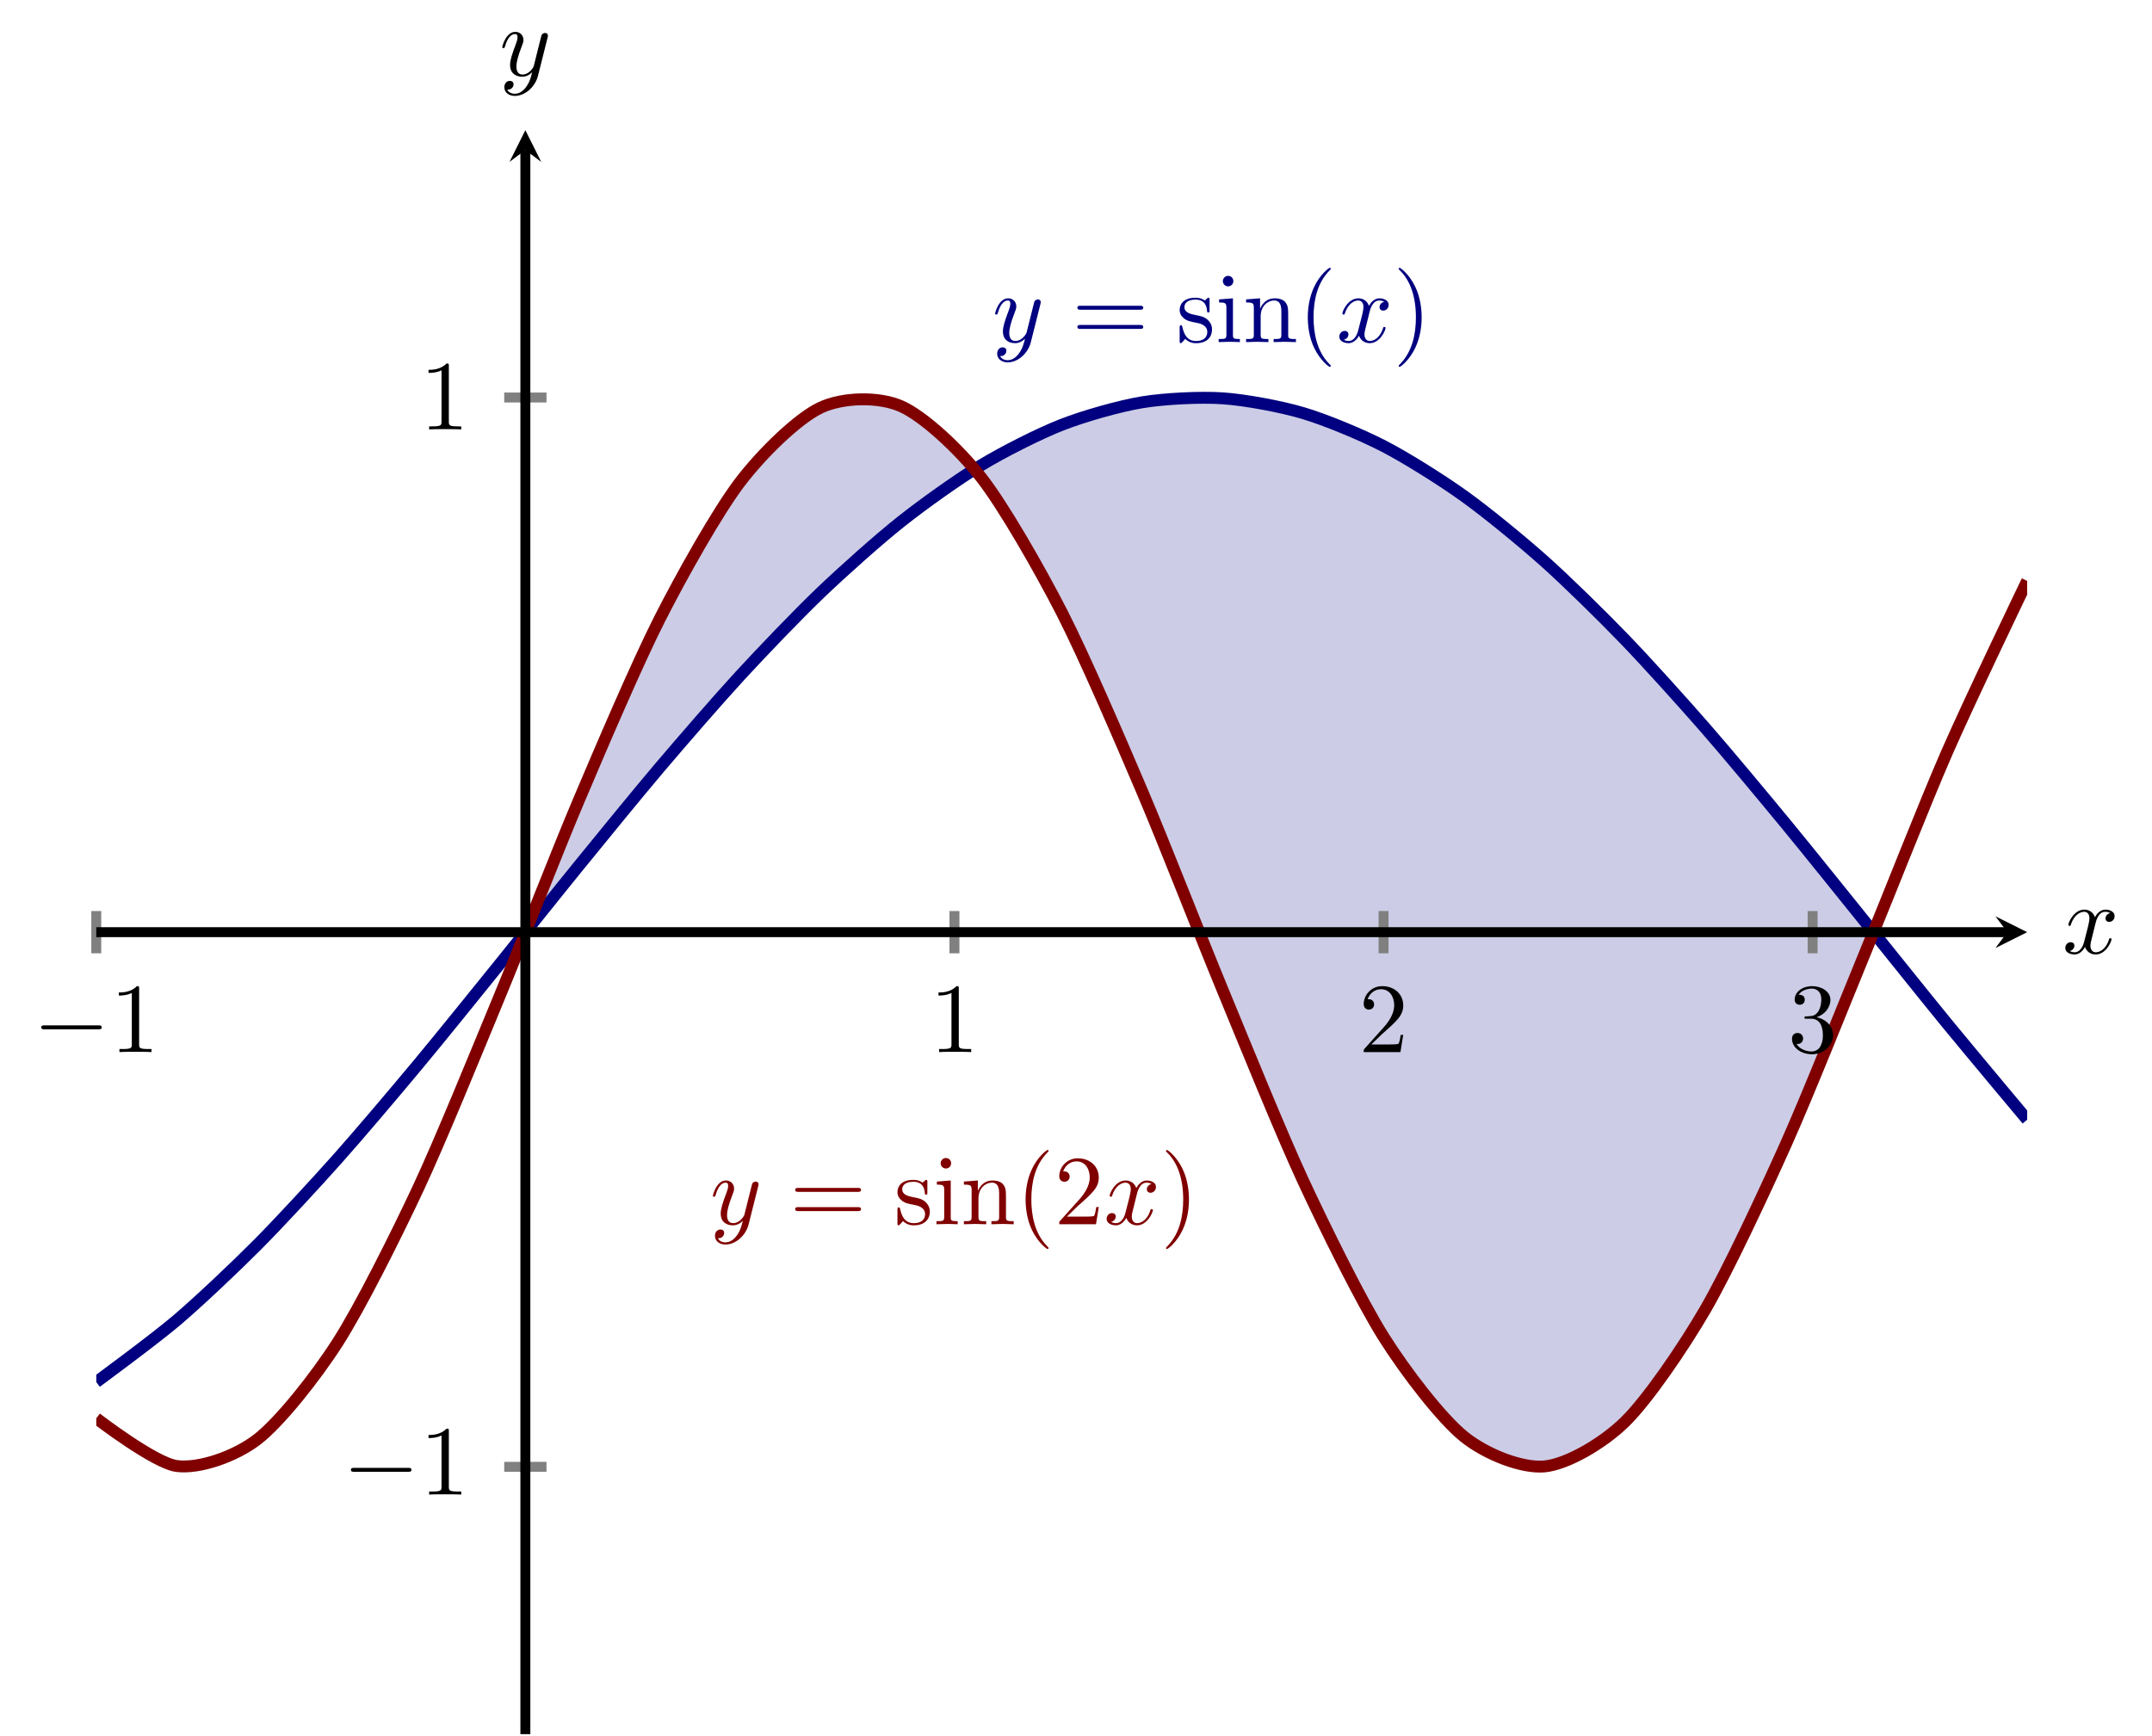 <?xml version="1.0" encoding="UTF-8" standalone="no"?>
<!DOCTYPE svg PUBLIC "-//W3C//DTD SVG 1.1//EN" "http://www.w3.org/Graphics/SVG/1.1/DTD/svg11.dtd">
<svg xmlns="http://www.w3.org/2000/svg" xmlns:xlink="http://www.w3.org/1999/xlink" version="1.1" width="216.513pt" height="174.694pt" viewBox="0 0 216.513 174.694">
<clipPath id="cp0">
<path transform="matrix(1,0,0,-1,9.686,174.495)" d="M 0 0 L 194.268 0 L 194.268 161.395 L 0 161.395 Z "/>
</clipPath>
<g clip-path="url(#cp0)">
<path transform="matrix(1,0,0,-1,9.686,174.495)" d="M 43.171 80.697 L 48.819 87.715 L 54.467 94.614 L 60.115 101.273 L 65.763 107.584 L 71.411 113.431 L 77.059 118.722 L 82.707 123.361 L 88.355 127.273 L 94.003 130.386 L 99.651 132.652 L 105.3 134.027 L 110.948 134.495 L 116.596 134.039 L 122.244 132.675 L 127.892 130.418 L 133.54 127.316 L 139.188 123.413 L 144.836 118.784 L 150.484 113.5 L 156.132 107.659 L 161.78 101.354 L 167.429 94.698 L 173.077 87.801 L 178.725 80.785 L 178.725 80.524 L 173.077 66.613 L 167.429 53.661 L 161.78 42.55 L 156.132 34.036 L 150.484 28.699 L 144.836 26.901 L 139.188 28.766 L 133.54 34.167 L 127.892 42.735 L 122.244 53.888 L 116.596 66.865 L 110.948 80.785 L 105.3 94.698 L 99.651 107.659 L 94.003 118.784 L 88.355 127.316 L 82.707 132.675 L 77.059 134.495 L 71.411 132.652 L 65.763 127.273 L 60.115 118.722 L 54.467 107.584 L 48.819 94.613 L 43.171 80.697 Z " fill="#cccce6"/>
</g>
<clipPath id="cp1">
<path transform="matrix(1,0,0,-1,9.686,174.495)" d="M 0 0 L 194.268 0 L 194.268 161.395 L 0 161.395 Z "/>
</clipPath>
<g clip-path="url(#cp1)">
<path transform="matrix(1,0,0,-1,9.686,174.495)" stroke-width="1.196" stroke-linecap="butt" stroke-miterlimit="10" stroke-linejoin="miter" fill="none" stroke="#000080" d="M 0 35.43 C 0 35.43 5.848 39.728 8.094 41.641 C 10.341 43.555 13.943 46.965 16.189 49.222 C 18.435 51.478 22.037 55.385 24.283 57.905 C 26.53 60.426 30.132 64.693 32.378 67.389 C 34.624 70.085 38.226 74.561 40.472 77.338 C 42.719 80.115 46.321 84.643 48.567 87.404 C 50.813 90.165 54.415 94.588 56.661 97.236 C 58.908 99.884 62.51 104.046 64.756 106.488 C 67.002 108.93 70.604 112.686 72.85 114.837 C 75.097 116.987 78.699 120.204 80.945 121.988 C 83.191 123.771 86.793 126.338 89.039 127.692 C 91.285 129.047 94.888 130.871 97.134 131.749 C 99.38 132.626 102.982 133.646 105.228 134.016 C 107.474 134.386 111.077 134.566 113.323 134.415 C 115.569 134.264 119.171 133.596 121.417 132.93 C 123.663 132.264 127.266 130.771 129.512 129.613 C 131.758 128.455 135.36 126.193 137.606 124.583 C 139.852 122.974 143.455 120.019 145.701 118.015 C 147.947 116.011 151.549 112.467 153.795 110.138 C 156.041 107.809 159.643 103.801 161.89 101.229 C 164.136 98.657 167.738 94.325 169.984 91.6 C 172.23 88.875 175.832 84.372 178.079 81.59 C 180.325 78.808 183.927 74.292 186.173 71.55 C 188.419 68.807 194.268 61.827 194.268 61.827 "/>
<path transform="matrix(1,0,0,-1,9.686,174.495)" stroke-width="1.196" stroke-linecap="butt" stroke-miterlimit="10" stroke-linejoin="miter" fill="none" stroke="#800000" d="M 0 31.782 C 0 31.782 5.848 27.276 8.094 26.98 C 10.341 26.683 13.943 27.922 16.189 29.646 C 18.435 31.37 22.037 35.902 24.283 39.407 C 26.53 42.912 30.132 50.108 32.378 54.907 C 34.624 59.705 38.226 68.566 40.472 73.991 C 42.719 79.416 46.321 88.708 48.567 94.006 C 50.813 99.304 54.415 107.739 56.661 112.173 C 58.908 116.607 62.51 123.011 64.756 125.965 C 67.002 128.919 70.604 132.402 72.85 133.465 C 75.097 134.529 78.699 134.607 80.945 133.632 C 83.191 132.658 86.793 129.319 89.039 126.441 C 91.285 123.563 94.888 117.274 97.134 112.893 C 99.38 108.512 102.982 100.143 105.228 94.868 C 107.474 89.594 111.077 80.313 113.323 74.878 C 115.569 69.443 119.171 60.535 121.417 55.694 C 123.663 50.852 127.266 43.558 129.512 39.984 C 131.758 36.411 135.36 31.745 137.606 29.935 C 139.852 28.125 143.455 26.733 145.701 26.938 C 147.947 27.144 151.549 29.224 153.795 31.417 C 156.041 33.609 159.643 38.867 161.89 42.742 C 164.136 46.617 167.738 54.326 169.984 59.344 C 172.23 64.363 175.832 73.449 178.079 78.913 C 180.325 84.378 183.927 93.579 186.173 98.73 C 188.419 103.882 194.268 116.042 194.268 116.042 "/>
<symbol id="font_2_2">
<path d="M .457 .586 C .461 .6 .461 .602 .461 .609 C .461 .627 .447 .636 .432 .636 C .422 .636 .406 .63 .397 .615 C .395 .61 .387 .579 .383 .561 C .376 .535 .369 .508 .363 .481 L .318 .301 C .314 .286 .271 .216 .205 .216 C .154 .216 .143 .26 .143 .297 C .143 .343 .16 .405 .194 .493 C .21 .534 .214 .545 .214 .565 C .214 .61 .182 .647 .132 .647 C .037 .647 0 .502 0 .493 C 0 .483 .01 .483 .012 .483 C .022 .483 .023 .485 .028 .501 C .055 .595 .095 .625 .129 .625 C .137 .625 .154 .625 .154 .593 C .154 .568 .144 .542 .137 .523 C .097 .417 .079 .36 .079 .313 C .079 .224 .142 .194 .201 .194 C .24 .194 .274 .211 .302 .239 C .289 .187 .277 .138 .237 .085 C .211 .051 .173 .022 .127 .022 C .113 .022 .068 .025 .051 .064 C .067 .064 .08 .064 .094 .076 C .104 .085 .114 .098 .114 .117 C .114 .148 .087 .152 .077 .152 C .054 .152 .021 .136 .021 .087 C .021 .037 .065 0 .127 0 C .23 0 .333 .091 .361 .204 L .457 .586 Z "/>
</symbol>
<use xlink:href="#font_2_2" transform="matrix(9.963,0,0,-9.963,100.117,36.464)" fill="#000080"/>
<symbol id="font_3_6">
<path d="M .631 .194 C .646 .194 .665 .194 .665 .214 C .665 .234 .646 .234 .632 .234 L .033 .234 C .019 .234 0 .234 0 .214 C 0 .194 .019 .194 .034 .194 L .631 .194 M .632 0 C .646 0 .665 0 .665 .02 C .665 .04 .646 .04 .631 .04 L .034 .04 C .019 .04 0 .04 0 .02 C 0 0 .019 0 .033 0 L .632 0 Z "/>
</symbol>
<symbol id="font_3_9">
<path d="M .175 .205 C .197 .201 .279 .185 .279 .113 C .279 .062 .244 .022 .166 .022 C .082 .022 .046 .079 .027 .164 C .024 .177 .023 .181 .013 .181 C 0 .181 0 .174 0 .156 L 0 .024 C 0 .007 0 0 .011 0 C .016 0 .017 .001 .036 .02 C .038 .022 .038 .024 .056 .043 C .1 .001 .145 0 .166 0 C .281 0 .327 .067 .327 .139 C .327 .192 .297 .222 .285 .234 C .252 .266 .213 .274 .171 .282 C .115 .293 .048 .306 .048 .364 C .048 .399 .074 .44 .16 .44 C .27 .44 .275 .35 .277 .319 C .278 .31 .287 .31 .289 .31 C .302 .31 .302 .315 .302 .334 L .302 .435 C .302 .452 .302 .459 .291 .459 C .286 .459 .284 .459 .271 .447 C .268 .443 .258 .434 .254 .431 C .216 .459 .175 .459 .16 .459 C .038 .459 0 .392 0 .336 C 0 .301 .016 .273 .043 .251 C .075 .225 .103 .219 .175 .205 Z "/>
</symbol>
<symbol id="font_3_7">
<path d="M .144 .442 L .004 .431 L .004 .4 C .069 .4 .078 .394 .078 .345 L .078 .076 C .078 .031 .067 .031 0 .031 L 0 0 C .032 .001 .086 .003 .11 .003 C .145 .003 .18 .001 .214 0 L .214 .031 C .148 .031 .144 .036 .144 .075 L .144 .442 M .148 .616 C .148 .648 .123 .669 .095 .669 C .064 .669 .042 .642 .042 .616 C .042 .589 .064 .563 .095 .563 C .123 .563 .148 .584 .148 .616 Z "/>
</symbol>
<symbol id="font_3_8">
<path d="M .078 .344 L .078 .076 C .078 .031 .067 .031 0 .031 L 0 0 C .035 .001 .086 .003 .113 .003 C .139 .003 .191 .001 .225 0 L .225 .031 C .158 .031 .147 .031 .147 .076 L .147 .26 C .147 .364 .218 .42 .282 .42 C .345 .42 .356 .366 .356 .309 L .356 .076 C .356 .031 .345 .031 .278 .031 L .278 0 C .313 .001 .364 .003 .391 .003 C .417 .003 .469 .001 .503 0 L .503 .031 C .451 .031 .426 .031 .425 .061 L .425 .252 C .425 .338 .425 .369 .394 .405 C .38 .422 .347 .442 .289 .442 C .216 .442 .169 .399 .141 .337 L .141 .442 L 0 .431 L 0 .4 C .07 .4 .078 .393 .078 .344 Z "/>
</symbol>
<symbol id="font_3_1">
<path d="M .232 .01 C .232 .013 .232 .015 .215 .032 C .09 .158 .058 .347 .058 .5 C .058 .674 .096 .848 .219 .973 C .232 .985 .232 .987 .232 .99 C .232 .997 .228 1 .222 1 C .212 1 .122 .932 .063 .805 C .012 .695 0 .584 0 .5 C 0 .422 .011 .301 .066 .188 C .126 .065 .212 0 .222 0 C .228 0 .232 .003 .232 .01 Z "/>
</symbol>
<use xlink:href="#font_3_6" transform="matrix(9.963,0,0,-9.963,108.395,33.097)" fill="#000080"/>
<use xlink:href="#font_3_9" transform="matrix(9.963,0,0,-9.963,118.686,34.532)" fill="#000080"/>
<use xlink:href="#font_3_7" transform="matrix(9.963,0,0,-9.963,122.612,34.422)" fill="#000080"/>
<use xlink:href="#font_3_8" transform="matrix(9.963,0,0,-9.963,125.371,34.422)" fill="#000080"/>
<use xlink:href="#font_3_1" transform="matrix(9.963,0,0,-9.963,131.578,36.913)" fill="#000080"/>
<symbol id="font_2_1">
<path d="M .305 .313 C .311 .339 .334 .431 .404 .431 C .409 .431 .433 .431 .454 .418 C .426 .413 .406 .388 .406 .364 C .406 .348 .417 .329 .444 .329 C .466 .329 .498 .347 .498 .387 C .498 .439 .439 .453 .405 .453 C .347 .453 .312 .4 .3 .377 C .275 .443 .221 .453 .192 .453 C .088 .453 .031 .324 .031 .299 C .031 .289 .041 .289 .043 .289 C .051 .289 .054 .291 .056 .3 C .09 .406 .156 .431 .19 .431 C .209 .431 .244 .422 .244 .364 C .244 .333 .227 .266 .19 .126 C .174 .064 .139 .022 .095 .022 C .089 .022 .066 .022 .045 .035 C .07 .04 .092 .061 .092 .089 C .092 .116 .07 .124 .055 .124 C .025 .124 0 .098 0 .066 C 0 .02 .05 0 .094 0 C .16 0 .196 .07 .199 .076 C .211 .039 .247 0 .307 0 C .41 0 .467 .129 .467 .154 C .467 .164 .458 .164 .455 .164 C .446 .164 .444 .16 .442 .153 C .409 .046 .341 .022 .309 .022 C .27 .022 .254 .054 .254 .088 C .254 .11 .26 .132 .271 .176 L .305 .313 Z "/>
</symbol>
<use xlink:href="#font_2_1" transform="matrix(9.963,0,0,-9.963,134.748,34.532)" fill="#000080"/>
<symbol id="font_3_2">
<path d="M .232 .5 C .232 .578 .221 .699 .166 .812 C .106 .935 .02 1 .01 1 C .004 1 0 .996 0 .99 C 0 .987 0 .985 .019 .967 C .117 .868 .174 .709 .174 .5 C .174 .329 .137 .153 .013 .027 C 0 .015 0 .013 0 .01 C 0 .004 .004 0 .01 0 C .02 0 .11 .068 .169 .195 C .22 .305 .232 .416 .232 .5 Z "/>
</symbol>
<use xlink:href="#font_3_2" transform="matrix(9.963,0,0,-9.963,140.721,36.913)" fill="#000080"/>
<use xlink:href="#font_2_2" transform="matrix(9.963,0,0,-9.963,71.724,125.23)" fill="#800000"/>
<symbol id="font_3_4">
<path d="M .077 .077 L .183 .18 C .339 .318 .399 .372 .399 .472 C .399 .586 .309 .666 .187 .666 C .074 .666 0 .574 0 .485 C 0 .429 .05 .429 .053 .429 C .07 .429 .105 .441 .105 .482 C .105 .508 .087 .534 .052 .534 C .044 .534 .042 .534 .039 .533 C .062 .598 .116 .635 .174 .635 C .265 .635 .308 .554 .308 .472 C .308 .392 .258 .313 .203 .251 L .011 .037 C 0 .026 0 .024 0 0 L .371 0 L .399 .174 L .374 .174 C .369 .144 .362 .1 .352 .085 C .345 .077 .279 .077 .257 .077 L .077 .077 Z "/>
</symbol>
<use xlink:href="#font_3_6" transform="matrix(9.963,0,0,-9.963,80.002,121.863)" fill="#800000"/>
<use xlink:href="#font_3_9" transform="matrix(9.963,0,0,-9.963,90.293,123.298)" fill="#800000"/>
<use xlink:href="#font_3_7" transform="matrix(9.963,0,0,-9.963,94.219,123.188)" fill="#800000"/>
<use xlink:href="#font_3_8" transform="matrix(9.963,0,0,-9.963,96.978,123.188)" fill="#800000"/>
<use xlink:href="#font_3_1" transform="matrix(9.963,0,0,-9.963,103.185,125.679)" fill="#800000"/>
<use xlink:href="#font_3_4" transform="matrix(9.963,0,0,-9.963,106.572,123.188)" fill="#800000"/>
<use xlink:href="#font_2_1" transform="matrix(9.963,0,0,-9.963,111.337,123.298)" fill="#800000"/>
<use xlink:href="#font_3_2" transform="matrix(9.963,0,0,-9.963,117.31,125.679)" fill="#800000"/>
</g>
<symbol id="font_4_1">
<path d="M .576 0 C .593 0 .611 0 .611 .02 C .611 .04 .593 .04 .576 .04 L .035 .04 C .018 .04 0 .04 0 .02 C 0 0 .018 0 .035 0 L .576 0 Z "/>
</symbol>
<use xlink:href="#font_4_1" transform="matrix(9.963,0,0,-9.963,4.148,103.574)"/>
<symbol id="font_3_3">
<path d="M .205 .64 C .205 .664 .205 .666 .182 .666 C .12 .602 .032 .602 0 .602 L 0 .571 C .02 .571 .079 .571 .131 .597 L .131 .079 C .131 .043 .128 .031 .038 .031 L .006 .031 L .006 0 C .041 .003 .128 .003 .168 .003 C .208 .003 .295 .003 .33 0 L .33 .031 L .298 .031 C .208 .031 .205 .042 .205 .079 L .205 .64 Z "/>
</symbol>
<use xlink:href="#font_3_3" transform="matrix(9.963,0,0,-9.963,11.956,105.865)"/>
<use xlink:href="#font_3_3" transform="matrix(9.963,0,0,-9.963,94.422,105.865)"/>
<use xlink:href="#font_3_4" transform="matrix(9.963,0,0,-9.963,137.203,105.865)"/>
<symbol id="font_3_5">
<path d="M .248 .374 C .33 .401 .388 .471 .388 .55 C .388 .632 .3 .688 .204 .688 C .103 .688 .027 .628 .027 .552 C .027 .519 .049 .5 .078 .5 C .109 .5 .129 .522 .129 .551 C .129 .601 .082 .601 .067 .601 C .098 .65 .164 .663 .2 .663 C .241 .663 .296 .641 .296 .551 C .296 .539 .294 .481 .268 .437 C .238 .389 .204 .386 .179 .385 C .171 .384 .147 .382 .14 .382 C .132 .381 .125 .38 .125 .37 C .125 .359 .132 .359 .149 .359 L .193 .359 C .275 .359 .312 .291 .312 .193 C .312 .057 .243 .028 .199 .028 C .156 .028 .081 .045 .046 .104 C .081 .099 .112 .121 .112 .159 C .112 .195 .085 .215 .056 .215 C .032 .215 0 .201 0 .157 C 0 .066 .093 0 .202 0 C .324 0 .415 .091 .415 .193 C .415 .275 .352 .353 .248 .374 Z "/>
</symbol>
<use xlink:href="#font_3_5" transform="matrix(9.963,0,0,-9.963,180.293,106.084)"/>
<use xlink:href="#font_4_1" transform="matrix(9.963,0,0,-9.963,35.307,148.1)"/>
<use xlink:href="#font_3_3" transform="matrix(9.963,0,0,-9.963,43.116,150.391)"/>
<use xlink:href="#font_3_3" transform="matrix(9.963,0,0,-9.963,43.116,43.211)"/>
<use xlink:href="#font_2_1" transform="matrix(9.963,0,0,-9.963,207.788,96.042)"/>
<use xlink:href="#font_2_2" transform="matrix(9.963,0,0,-9.963,50.532,9.652)"/>
<path transform="matrix(1,0,0,-1,9.686,174.495)" stroke-width="1" stroke-linecap="butt" stroke-miterlimit="10" stroke-linejoin="miter" fill="none" stroke="#808080" d="M 0 78.571 L 0 82.823 M 86.341 78.571 L 86.341 82.823 M 129.512 78.571 L 129.512 82.823 M 172.682 78.571 L 172.682 82.823 "/>
<path transform="matrix(1,0,0,-1,9.686,174.495)" stroke-width="1" stroke-linecap="butt" stroke-miterlimit="10" stroke-linejoin="miter" fill="none" stroke="#808080" d="M 41.045 26.899 L 45.297 26.899 M 41.045 134.496 L 45.297 134.496 "/>
<path transform="matrix(1,0,0,-1,9.686,174.495)" stroke-width="1" stroke-linecap="butt" stroke-miterlimit="10" stroke-linejoin="miter" fill="none" stroke="#000000" d="M 0 80.697 L 192.275 80.697 "/>
<path transform="matrix(1,0,0,-1,201.961,93.798)" d="M 1.993 0 L -1.196 1.594 L 0 0 L -1.196 -1.594 "/>
<path transform="matrix(1,0,0,-1,9.686,174.495)" stroke-width="1" stroke-linecap="butt" stroke-miterlimit="10" stroke-linejoin="miter" fill="none" stroke="#000000" d="M 43.171 0 L 43.171 159.402 "/>
<path transform="matrix(0,-1,-1,-0,52.857,15.093)" d="M 1.993 0 L -1.196 1.594 L 0 0 L -1.196 -1.594 "/>
</svg>
